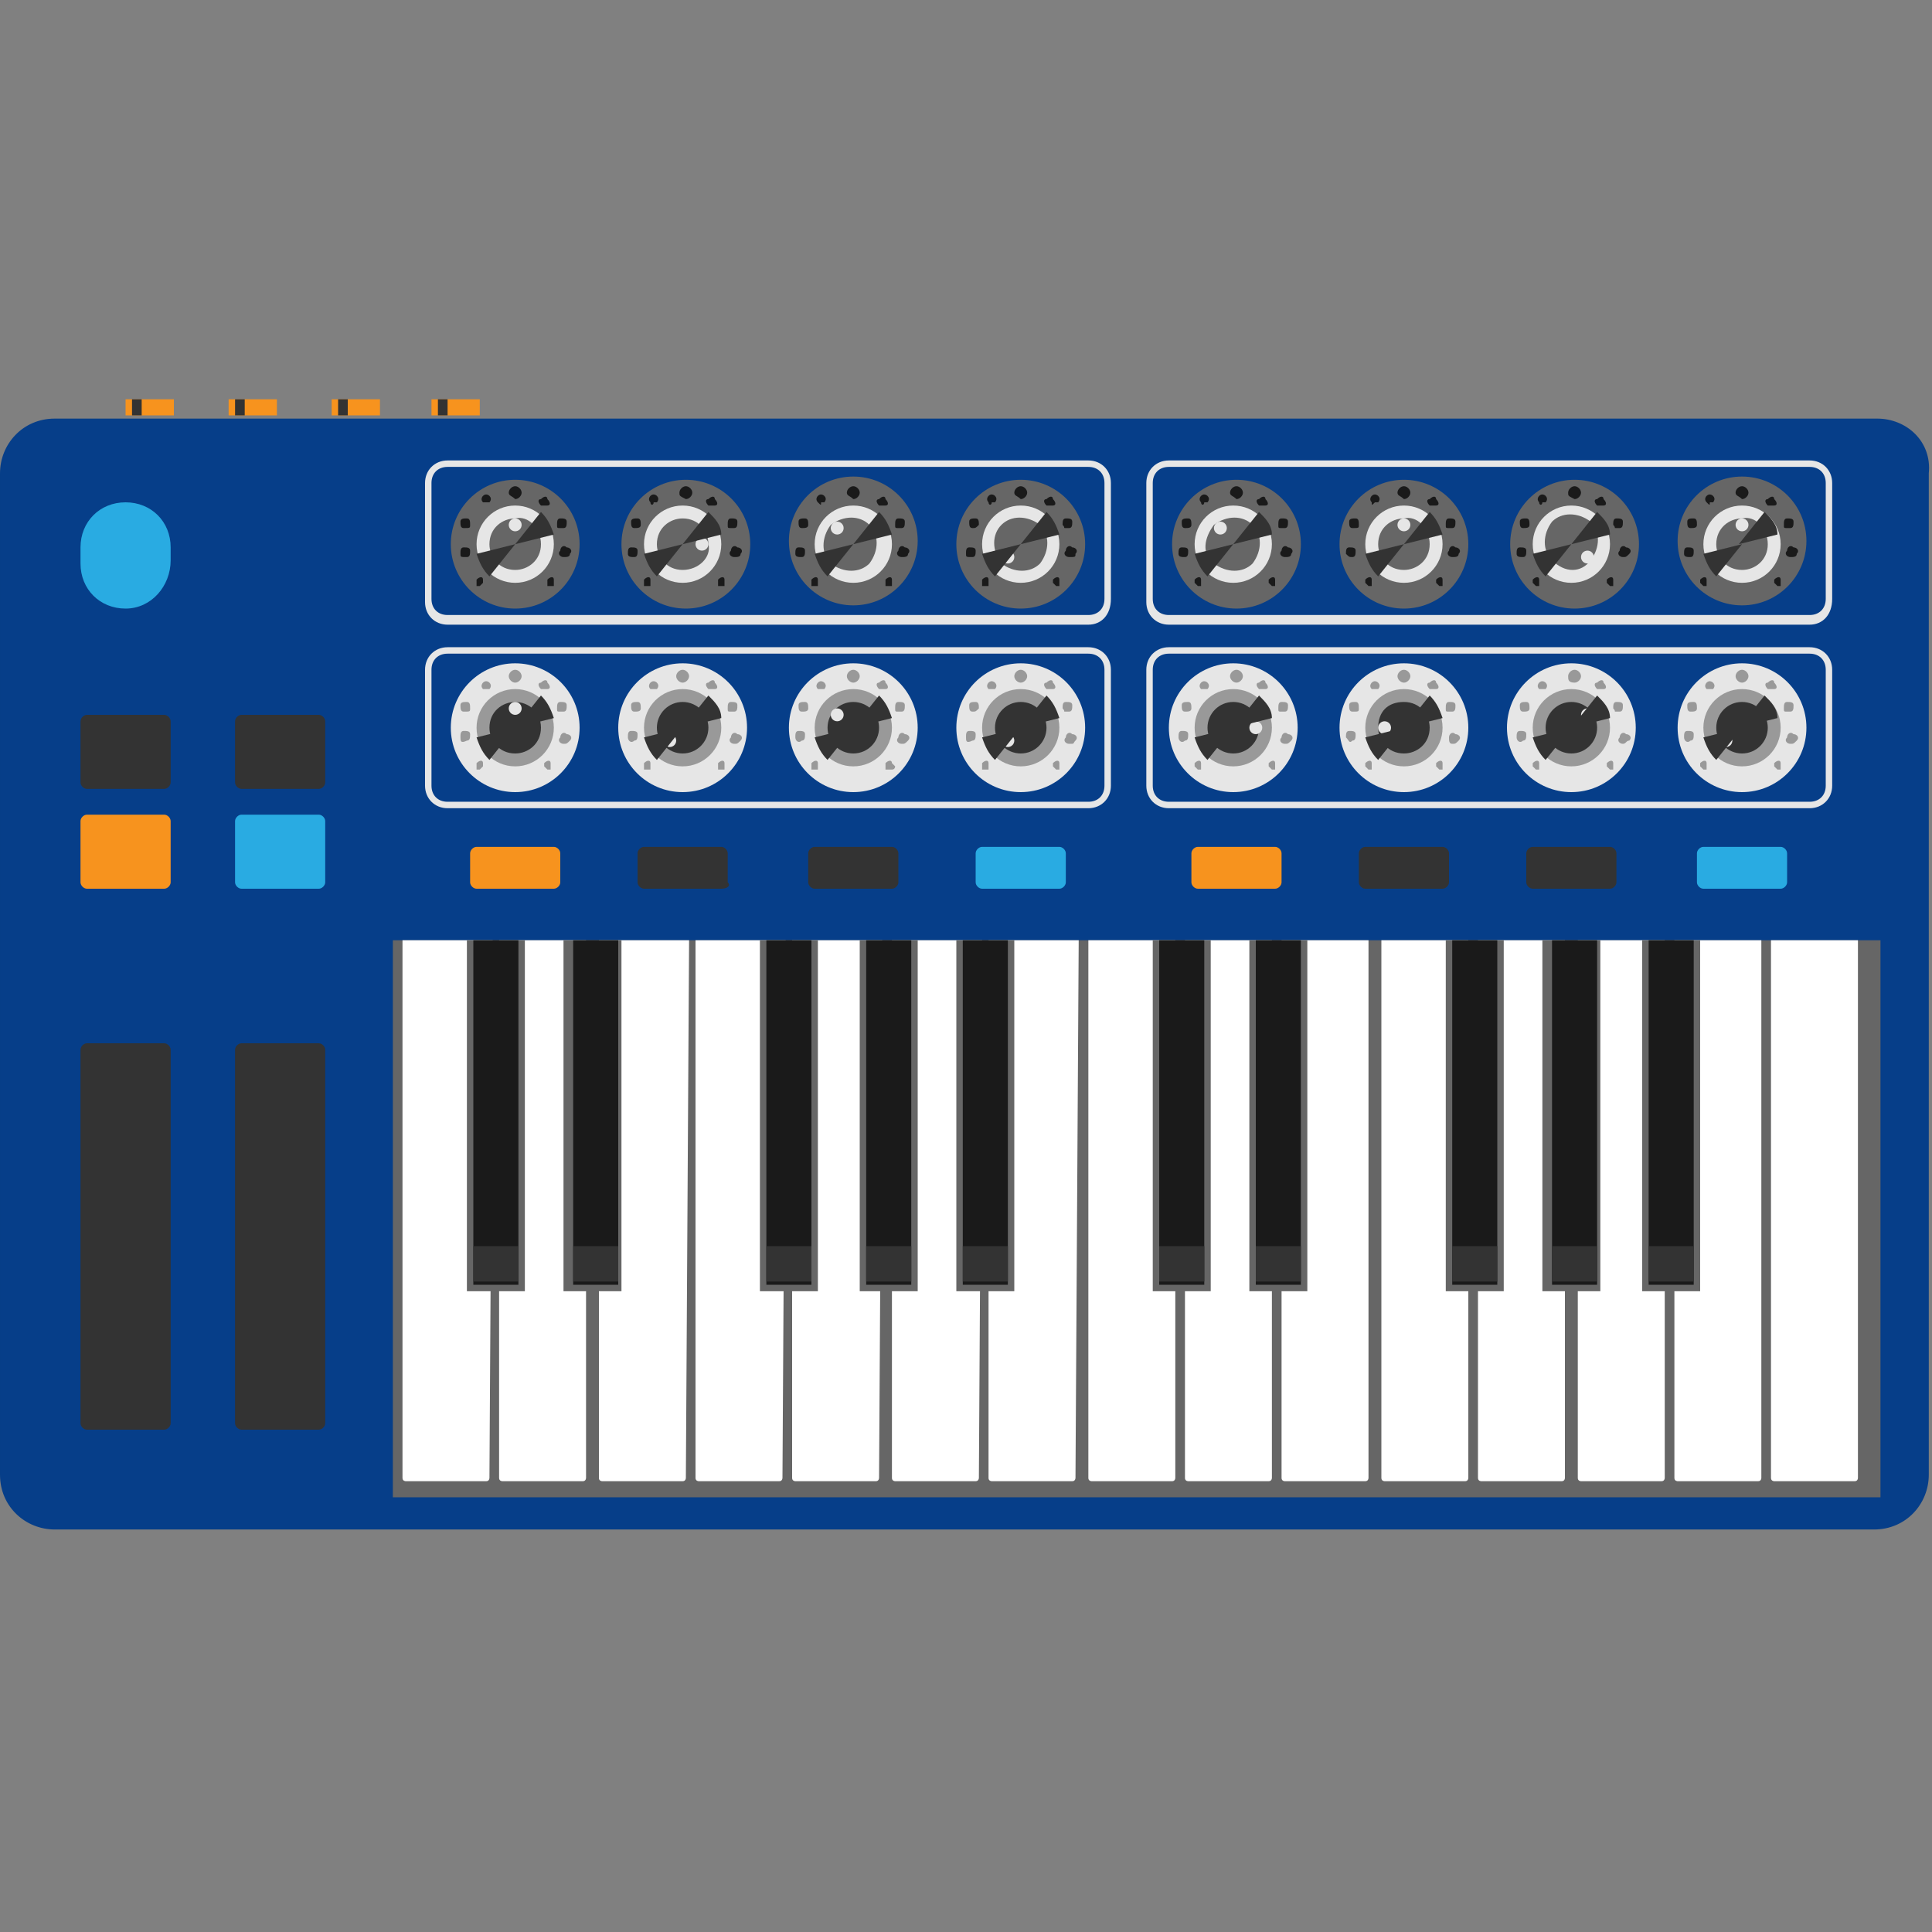 <svg enable-background="new 0 0 60 60" height="60" viewBox="0 0 60 60" width="60" xmlns="http://www.w3.org/2000/svg"><rect x="0" y="0" width="60" height="60" fill="#808080" stroke="none"/><path d="m58.3 13h-56.6c-1 0-1.7.8-1.7 1.7v31.1c0 1 .8 1.7 1.7 1.7h56.5c1 0 1.7-.8 1.7-1.7v-31.1c.1-1-.7-1.7-1.6-1.7z" fill="#063e89"/><path d="m12.2 29.2h46.2v17.3h-46.2z" fill="#666"/><g fill="#fff"><path d="m15.3 29.2h-2.8v16.7c0 .1.1.1.1.1h2.5c.1 0 .1-.1.1-.1z"/><path d="m18.3 29.2h-2.8v16.7c0 .1.1.1.1.1h2.5c.1 0 .1-.1.1-.1v-16.7z"/><path d="m21.4 29.2h-2.8v16.7c0 .1.1.1.1.1h2.5c.1 0 .1-.1.1-.1z"/><path d="m24.4 29.2h-2.8v16.7c0 .1.1.1.1.1h2.5c.1 0 .1-.1.1-.1z"/><path d="m27.4 29.2h-2.8v16.7c0 .1.1.1.1.1h2.5c.1 0 .1-.1.1-.1z"/><path d="m30.5 29.2h-2.8v16.7c0 .1.1.1.1.1h2.5c.1 0 .1-.1.1-.1z"/><path d="m33.5 29.2h-2.8v16.7c0 .1.1.1.1.1h2.5c.1 0 .1-.1.1-.1z"/><path d="m36.6 29.2h-2.8v16.7c0 .1.1.1.1.1h2.5c.1 0 .1-.1.1-.1v-16.7z"/><path d="m39.6 29.2h-2.8v16.7c0 .1.1.1.1.1h2.5c.1 0 .1-.1.1-.1v-16.7z"/><path d="m42.6 29.2h-2.8v16.7c0 .1.1.1.1.1h2.5c.1 0 .1-.1.1-.1v-16.7z"/><path d="m45.7 29.2h-2.8v16.7c0 .1.1.1.1.1h2.5c.1 0 .1-.1.1-.1v-16.7z"/><path d="m48.7 29.2h-2.8v16.7c0 .1.1.1.1.1h2.5c.1 0 .1-.1.1-.1v-16.7z"/><path d="m51.8 29.2h-2.8v16.7c0 .1.1.1.1.1h2.5c.1 0 .1-.1.1-.1v-16.7z"/><path d="m54.8 29.2h-2.8v16.7c0 .1.1.1.1.1h2.5c.1 0 .1-.1.1-.1v-16.7z"/><path d="m57.8 29.2h-2.8v16.7c0 .1.1.1.1.1h2.5c.1 0 .1-.1.1-.1v-16.7z"/></g><path d="m14.5 29.2h1.8v10.9h-1.8z" fill="#666"/><path d="m14.7 29.2h1.4v10.7h-1.4z" fill="#1a1a1a"/><path d="m14.7 38.7h1.4v1.1h-1.4z" fill="#333"/><path d="m17.5 29.2h1.8v10.9h-1.8z" fill="#666"/><path d="m17.8 29.2h1.4v10.7h-1.4z" fill="#1a1a1a"/><path d="m17.8 38.7h1.4v1.1h-1.4z" fill="#333"/><path d="m23.6 29.2h1.8v10.9h-1.8z" fill="#666"/><path d="m23.8 29.2h1.4v10.7h-1.4z" fill="#1a1a1a"/><path d="m23.8 38.7h1.4v1.1h-1.4z" fill="#333"/><path d="m26.7 29.2h1.8v10.9h-1.8z" fill="#666"/><path d="m26.9 29.2h1.4v10.7h-1.4z" fill="#1a1a1a"/><path d="m26.9 38.7h1.4v1.1h-1.4z" fill="#333"/><path d="m29.7 29.2h1.8v10.9h-1.8z" fill="#666"/><path d="m29.9 29.2h1.4v10.7h-1.4z" fill="#1a1a1a"/><path d="m29.9 38.7h1.4v1.1h-1.4z" fill="#333"/><path d="m35.8 29.2h1.8v10.9h-1.8z" fill="#666"/><path d="m36 29.2h1.4v10.7h-1.4z" fill="#1a1a1a"/><path d="m36 38.7h1.4v1.1h-1.4z" fill="#333"/><path d="m38.8 29.2h1.8v10.9h-1.8z" fill="#666"/><path d="m39 29.2h1.4v10.7h-1.4z" fill="#1a1a1a"/><path d="m39 38.7h1.4v1.1h-1.4z" fill="#333"/><path d="m44.9 29.2h1.8v10.9h-1.8z" fill="#666"/><path d="m45.1 29.2h1.4v10.7h-1.4z" fill="#1a1a1a"/><path d="m45.1 38.7h1.4v1.1h-1.4z" fill="#333"/><path d="m47.9 29.2h1.8v10.9h-1.8z" fill="#666"/><path d="m48.2 29.2h1.4v10.7h-1.4z" fill="#1a1a1a"/><path d="m48.2 38.7h1.4v1.1h-1.4z" fill="#333"/><path d="m51 29.2h1.8v10.9h-1.8z" fill="#666"/><path d="m51.2 29.2h1.4v10.7h-1.4z" fill="#1a1a1a"/><path d="m51.2 38.7h1.4v1.1h-1.4z" fill="#333"/><path d="m17.2 27.6h-2.4c-.1 0-.2-.1-.2-.2v-.9c0-.1.1-.2.2-.2h2.4c.1 0 .2.1.2.2v.9c0 .1-.1.2-.2.2z" fill="#f7931e"/><path d="m22.4 27.6h-2.4c-.1 0-.2-.1-.2-.2v-.9c0-.1.1-.2.2-.2h2.4c.1 0 .2.1.2.2v.9c.1.1 0 .2-.2.2z" fill="#333"/><path d="m27.7 27.6h-2.4c-.1 0-.2-.1-.2-.2v-.9c0-.1.1-.2.2-.2h2.4c.1 0 .2.1.2.2v.9c0 .1-.1.2-.2.2z" fill="#333"/><path d="m32.9 27.6h-2.4c-.1 0-.2-.1-.2-.2v-.9c0-.1.1-.2.2-.2h2.4c.1 0 .2.1.2.2v.9c0 .1-.1.2-.2.2z" fill="#29abe2"/><path d="m39.6 27.6h-2.4c-.1 0-.2-.1-.2-.2v-.9c0-.1.1-.2.2-.2h2.4c.1 0 .2.1.2.2v.9c0 .1-.1.2-.2.2z" fill="#f7931e"/><path d="m44.8 27.6h-2.4c-.1 0-.2-.1-.2-.2v-.9c0-.1.1-.2.2-.2h2.4c.1 0 .2.1.2.2v.9c0 .1-.1.2-.2.2z" fill="#333"/><path d="m50 27.6h-2.4c-.1 0-.2-.1-.2-.2v-.9c0-.1.1-.2.2-.2h2.4c.1 0 .2.1.2.2v.9c0 .1-.1.2-.2.2z" fill="#333"/><path d="m55.3 27.6h-2.4c-.1 0-.2-.1-.2-.2v-.9c0-.1.1-.2.2-.2h2.4c.1 0 .2.1.2.2v.9c0 .1-.1.2-.2.2z" fill="#29abe2"/><path d="m9.9 44.4h-2.4c-.1 0-.2-.1-.2-.2v-11.6c0-.1.1-.2.2-.2h2.4c.1 0 .2.1.2.2v11.6c0 .1-.1.2-.2.2z" fill="#333"/><path d="m5.1 44.4h-2.4c-.1 0-.2-.1-.2-.2v-11.6c0-.1.1-.2.2-.2h2.4c.1 0 .2.1.2.2v11.6c0 .1-.1.2-.2.2z" fill="#333"/><path d="m9.9 27.6h-2.4c-.1 0-.2-.1-.2-.2v-1.9c0-.1.1-.2.2-.2h2.4c.1 0 .2.1.2.2v1.9c0 .1-.1.2-.2.2z" fill="#29abe2"/><path d="m5.1 27.6h-2.4c-.1 0-.2-.1-.2-.2v-1.9c0-.1.1-.2.2-.2h2.4c.1 0 .2.1.2.2v1.9c0 .1-.1.2-.2.2z" fill="#f7931e"/><path d="m9.9 24.5h-2.4c-.1 0-.2-.1-.2-.2v-1.9c0-.1.1-.2.2-.2h2.4c.1 0 .2.1.2.2v1.9c0 .1-.1.2-.2.2z" fill="#333"/><path d="m5.1 24.5h-2.4c-.1 0-.2-.1-.2-.2v-1.9c0-.1.1-.2.2-.2h2.4c.1 0 .2.1.2.2v1.9c0 .1-.1.2-.2.2z" fill="#333"/><path d="m3.9 18.9c-.8 0-1.4-.6-1.4-1.4v-.5c0-.8.6-1.4 1.4-1.4s1.4.6 1.4 1.4v.4c0 .8-.6 1.5-1.4 1.5z" fill="#29abe2"/><ellipse cx="16" cy="16.9" fill="#666" rx="2" ry="2"/><path d="m14.9 18.2h-.1v-.1-.1c.1-.1.2-.1.2 0v.1z" fill="#1a1a1a"/><path d="m14.3 17.2c0-.1 0-.2.1-.2s.2 0 .2.1 0 .2-.1.2c-.2 0-.2 0-.2-.1zm3.2.1c-.1 0-.2-.1-.1-.2 0-.1.1-.2.2-.1.1 0 .2.1.1.2 0 .1-.1.1-.2.1zm-3.1-.9c-.1 0-.1-.1-.1-.2s.1-.1.2-.1.1.1.1.2 0 .1-.2.1c.1 0 .1 0 0 0zm2.9-.1c0-.1 0-.2.1-.2s.2 0 .2.1 0 .2-.1.2 0 0-.1 0-.1 0-.1-.1zm-2.3-.7c-.1-.1 0-.2 0-.2.1-.1.2 0 .2 0 .1.1 0 .2 0 .2h-.2c0 .1 0 .1 0 0zm1.8.1c-.1-.1-.1-.2 0-.2.1-.1.2-.1.2 0 .1.1.1.2 0 .2s-.1 0-.2 0zm-1-.4c0-.1.1-.2.2-.2s.2.1.2.2-.1.2-.2.2c-.1-.1-.2-.1-.2-.2z" fill="#1a1a1a"/><path d="m17.1 18.2h-.1v-.1-.1c.1-.1.2-.1.2 0v.1.1s0 0-.1 0z" fill="#1a1a1a"/><circle cx="16" cy="16.9" fill="#e6e6e6" r="1.2"/><path d="m16.8 16.9c0 .5-.4.8-.8.8-.5 0-.8-.4-.8-.8 0-.5.4-.8.8-.8.4-.1.8.3.8.8z" fill="#666"/><circle cx="16" cy="16.3" fill="#e6e6e6" r=".2"/><path d="m16.8 15.9-.8 1 1.2-.3c-.1-.3-.2-.5-.4-.7z" fill="#333"/><path d="m14.8 17.2c.1.3.2.5.4.7l.8-1z" fill="#333"/><ellipse cx="21.3" cy="16.9" fill="#666" rx="2" ry="2"/><path d="m20.1 18.2h-.1v-.1-.1c.1-.1.2-.1.2 0v.1.1z" fill="#1a1a1a"/><path d="m19.5 17.2c0-.1 0-.2.1-.2s.2 0 .2.1 0 .2-.1.2-.2 0-.2-.1zm3.3.1c-.1 0-.2-.1-.1-.2 0-.1.1-.2.2-.1.1 0 .2.1.1.2 0 .1-.1.1-.2.1zm-3.1-.9c-.1 0-.1-.1-.1-.2s.1-.1.2-.1.1.1.1.2-.1.1-.2.1zm2.9-.1c0-.1 0-.2.1-.2s.2 0 .2.1 0 .2-.1.2 0 0-.1 0-.1 0-.1-.1zm-2.4-.7c-.1-.1 0-.2 0-.2.1-.1.2 0 .2 0 .1.1 0 .2 0 .2h-.1c0 .1-.1.1-.1 0zm1.8.1c-.1-.1-.1-.2 0-.2.1-.1.2-.1.2 0 .1.1.1.2 0 .2s0 0-.2 0c.1 0 .1 0 0 0zm-.9-.4c0-.1.1-.2.2-.2s.2.1.2.2-.1.2-.2.2c-.2-.1-.2-.1-.2-.2z" fill="#1a1a1a"/><path d="m22.4 18.2h-.1v-.1-.1c.1-.1.2-.1.2 0v.1.1z" fill="#1a1a1a"/><circle cx="21.2" cy="16.9" fill="#e6e6e6" r="1.2"/><path d="m21.2 17.7c-.5 0-.8-.4-.8-.8 0-.5.4-.8.8-.8.5 0 .8.4.8.8.1.4-.3.8-.8.8z" fill="#666"/><circle cx="21.8" cy="16.9" fill="#e6e6e6" r=".2"/><path d="m22 15.9-.8 1 1.2-.3c0-.3-.2-.5-.4-.7z" fill="#333"/><path d="m20 17.2c.1.3.2.5.4.7l.8-1z" fill="#333"/><ellipse cx="26.5" cy="16.8" fill="#666" rx="2" ry="2"/><path d="m25.3 18.2h-.1v-.1-.1c.1-.1.2-.1.2 0v.1.1s0 0-.1 0z" fill="#1a1a1a"/><path d="m24.7 17.2c0-.1 0-.2.1-.2s.2 0 .2.1 0 .2-.1.2-.2 0-.2-.1zm3.3.1c-.1 0-.2-.1-.1-.2 0-.1.1-.2.2-.1.1 0 .2.1.1.2 0 .1-.1.1-.2.1zm-3.1-.9c-.1 0-.1-.1-.1-.2s.1-.1.2-.1.1.1.1.2-.1.1-.2.1zm2.9-.1c0-.1 0-.2.1-.2s.2 0 .2.1 0 .2-.1.2 0 0-.1 0-.1 0-.1-.1zm-2.4-.7c-.1-.1 0-.2 0-.2.1-.1.2 0 .2 0 .1.1 0 .2 0 .2h-.1c0 .1 0 .1-.1 0zm1.9.1c-.1-.1-.1-.2 0-.2.1-.1.2-.1.2 0 .1.1.1.2 0 .2s-.1 0-.2 0zm-1-.4c0-.1.1-.2.2-.2s.2.1.2.2-.1.2-.2.2c-.1-.1-.2-.1-.2-.2z" fill="#1a1a1a"/><path d="m27.6 18.2h-.1v-.1-.1c.1-.1.2-.1.2 0v.1.1z" fill="#1a1a1a"/><circle cx="26.5" cy="16.9" fill="#e6e6e6" r="1.2"/><path d="m27 16.3c.3.3.3.8 0 1.2-.3.3-.8.3-1.2 0-.3-.3-.3-.8 0-1.2.4-.3.9-.3 1.2 0z" fill="#666"/><circle cx="26" cy="16.4" fill="#e6e6e6" r=".2"/><path d="m27.3 15.9-.8 1 1.2-.3c-.1-.3-.2-.5-.4-.7z" fill="#333"/><path d="m25.3 17.2c.1.3.2.5.4.7l.8-1z" fill="#333"/><ellipse cx="31.7" cy="16.9" fill="#666" rx="2" ry="2"/><path d="m30.6 18.2h-.1v-.1-.1c.1-.1.2-.1.2 0v.1.1z" fill="#1a1a1a"/><path d="m30 17.2c0-.1 0-.2.1-.2s.2 0 .2.1 0 .2-.1.2c-.2 0-.2 0-.2-.1zm3.2.1c-.1 0-.2-.1-.1-.2 0-.1.1-.2.2-.1.1 0 .2.1.1.2 0 .1 0 .1-.2.1.1 0 .1 0 0 0zm-3-.9c-.1 0-.1-.1-.1-.2s.1-.1.2-.1.1.1.1.2c-.1.1-.1.1-.2.1zm2.8-.1c0-.1 0-.2.1-.2s.2 0 .2.1 0 .2-.1.2 0 0-.1 0 0 0-.1-.1zm-2.3-.7c-.1-.1 0-.2 0-.2.1-.1.2 0 .2 0 .1.1 0 .2 0 .2h-.1c0 .1-.1.1-.1 0zm1.8.1c-.1-.1-.1-.2 0-.2.1-.1.2-.1.2 0 .1.1.1.2 0 .2s-.1 0-.2 0zm-1-.4c0-.1.1-.2.2-.2s.2.1.2.2-.1.2-.2.2c-.1-.1-.2-.1-.2-.2z" fill="#1a1a1a"/><path d="m32.8 18.2-.1-.1v-.1c.1-.1.2-.1.2 0v.1.1s0 0-.1 0z" fill="#1a1a1a"/><circle cx="31.7" cy="16.9" fill="#e6e6e6" r="1.2"/><path d="m31.1 16.3c.3-.3.8-.3 1.2 0 .3.3.3.8 0 1.2-.3.3-.8.3-1.2 0-.3-.4-.3-.9 0-1.2z" fill="#666"/><circle cx="31.3" cy="17.3" fill="#e6e6e6" r=".2"/><path d="m32.5 15.9-.8 1 1.2-.3c-.1-.3-.2-.5-.4-.7z" fill="#333"/><path d="m30.5 17.2c.1.3.2.5.4.7l.8-1z" fill="#333"/><ellipse cx="38.4" cy="16.9" fill="#666" rx="2" ry="2"/><path d="m37.2 18.2-.1-.1v-.1c.1-.1.2-.1.2 0v.1.1s0 0-.1 0z" fill="#1a1a1a"/><path d="m36.6 17.2c0-.1 0-.2.1-.2s.2 0 .2.1 0 .2-.1.2-.2 0-.2-.1zm3.3.1c-.1 0-.2-.1-.1-.2 0-.1.1-.2.2-.1.1 0 .2.1.1.2 0 .1-.1.1-.2.1zm-3.1-.9c-.1 0-.1-.1-.1-.2s.1-.1.2-.1.1.1.1.2-.1.1-.2.1zm2.9-.1c0-.1 0-.2.1-.2s.2 0 .2.1 0 .2-.1.2 0 0-.1 0-.1 0-.1-.1zm-2.4-.7c-.1-.1 0-.2 0-.2.1-.1.2 0 .2 0 .1.1 0 .2 0 .2h-.1c0 .1-.1.1-.1 0zm1.8.1c-.1-.1-.1-.2 0-.2.1-.1.2-.1.2 0 .1.1.1.2 0 .2s0 0-.2 0c.1 0 .1 0 0 0zm-.9-.4c0-.1.1-.2.2-.2s.2.1.2.2-.1.2-.2.2c-.1-.1-.2-.1-.2-.2z" fill="#1a1a1a"/><path d="m39.5 18.2-.1-.1v-.1c.1-.1.2-.1.2 0v.1.1z" fill="#1a1a1a"/><circle cx="38.3" cy="16.9" fill="#e6e6e6" r="1.2"/><path d="m38.9 16.3c.3.3.3.8 0 1.2-.3.3-.8.3-1.2 0s-.3-.8 0-1.2c.4-.3.9-.3 1.2 0z" fill="#666"/><circle cx="37.9" cy="16.4" fill="#e6e6e6" r=".2"/><path d="m39.1 15.9-.8 1 1.2-.3c0-.3-.2-.5-.4-.7z" fill="#333"/><path d="m37.1 17.2c.1.3.2.5.4.7l.8-1z" fill="#333"/><ellipse cx="43.6" cy="16.9" fill="#666" rx="2" ry="2"/><path d="m42.5 18.2-.1-.1v-.1c.1-.1.2-.1.2 0v.1.1c-.1 0-.1 0-.1 0z" fill="#1a1a1a"/><path d="m41.8 17.2c0-.1 0-.2.1-.2s.2 0 .2.1 0 .2-.1.2-.1 0-.2-.1zm3.3.1c-.1 0-.2-.1-.1-.2 0-.1.1-.2.2-.1.1 0 .2.1.1.2 0 .1-.1.1-.2.1zm-3.1-.9c-.1 0-.1-.1-.1-.2s.1-.1.2-.1.1.1.1.2 0 .1-.2.1c.1 0 .1 0 0 0zm2.9-.1c0-.1 0-.2.1-.2s.2 0 .2.1 0 .2-.1.2 0 0-.1 0-.1 0-.1-.1zm-2.3-.7c-.1-.1 0-.2 0-.2.1-.1.2 0 .2 0 .1.1 0 .2 0 .2h-.1c-.1.1-.1.1-.1 0zm1.8.1c-.1-.1-.1-.2 0-.2.1-.1.2-.1.2 0 .1.1.1.2 0 .2s-.1 0-.2 0zm-1-.4c0-.1.1-.2.2-.2s.2.1.2.2-.1.2-.2.2c-.1-.1-.2-.1-.2-.2z" fill="#1a1a1a"/><path d="m44.7 18.2-.1-.1v-.1c.1-.1.2-.1.2 0v.1.1s0 0-.1 0z" fill="#1a1a1a"/><circle cx="43.6" cy="16.9" fill="#e6e6e6" r="1.2"/><path d="m44.4 16.9c0 .5-.4.8-.8.8-.5 0-.8-.4-.8-.8 0-.5.4-.8.8-.8.4-.1.8.3.8.8z" fill="#666"/><circle cx="43.6" cy="16.3" fill="#e6e6e6" r=".2"/><path d="m44.4 15.9-.8 1 1.2-.3c-.1-.3-.2-.5-.4-.7z" fill="#333"/><path d="m42.4 17.2c.1.3.2.5.4.7l.8-1z" fill="#333"/><ellipse cx="48.9" cy="16.9" fill="#666" rx="2" ry="2"/><path d="m47.7 18.2-.1-.1v-.1c.1-.1.2-.1.2 0v.1.1z" fill="#1a1a1a"/><path d="m47.1 17.2c0-.1 0-.2.1-.2s.2 0 .2.1 0 .2-.1.2-.2 0-.2-.1zm3.3.1c-.1 0-.2-.1-.1-.2 0-.1.1-.2.2-.1.1 0 .2.1.1.2s-.1.1-.2.1zm-3.1-.9c-.1 0-.1-.1-.1-.2s.1-.1.2-.1.1.1.1.2-.1.1-.2.1zm2.8-.1c0-.1 0-.2.1-.2s.2 0 .2.1 0 .2-.1.2 0 0-.1 0 0 0-.1-.1zm-2.3-.7c-.1-.1 0-.2 0-.2.1-.1.2 0 .2 0 .1.1 0 .2 0 .2h-.1c0 .1-.1.1-.1 0zm1.8.1c-.1-.1-.1-.2 0-.2.1-.1.2-.1.2 0 .1.1.1.2 0 .2s0 0-.2 0zm-.9-.4c0-.1.1-.2.2-.2s.2.1.2.2-.1.2-.2.2c-.2-.1-.2-.1-.2-.2z" fill="#1a1a1a"/><path d="m50 18.2-.1-.1v-.1c.1-.1.2-.1.2 0v.1.1c-.1 0-.1 0-.1 0z" fill="#1a1a1a"/><circle cx="48.8" cy="16.9" fill="#e6e6e6" r="1.2"/><path d="m48.2 17.4c-.3-.3-.3-.8 0-1.2.3-.3.8-.3 1.2 0 .3.3.3.8 0 1.2s-.8.4-1.2 0z" fill="#666"/><circle cx="49.3" cy="17.3" fill="#e6e6e6" r=".2"/><path d="m49.6 15.9-.8 1 1.2-.3c0-.3-.2-.5-.4-.7z" fill="#333"/><path d="m47.6 17.2c.1.3.2.5.4.7l.8-1z" fill="#333"/><ellipse cx="54.1" cy="16.8" fill="#666" rx="2" ry="2"/><path d="m52.9 18.2-.1-.1v-.1c.1-.1.2-.1.2 0v.1.1s0 0-.1 0z" fill="#1a1a1a"/><path d="m52.3 17.2c0-.1 0-.2.1-.2s.2 0 .2.1 0 .2-.1.2-.2 0-.2-.1zm3.3.1c-.1 0-.2-.1-.1-.2 0-.1.1-.2.2-.1.1 0 .2.1.1.2 0 .1-.1.1-.2.1zm-3.1-.9c-.1 0-.1-.1-.1-.2s.1-.1.2-.1.1.1.1.2-.1.1-.2.1zm2.9-.1c0-.1 0-.2.1-.2s.2 0 .2.1 0 .2-.1.2 0 0-.1 0-.1 0-.1-.1zm-2.4-.7c-.1-.1 0-.2 0-.2.1-.1.2 0 .2 0 .1.1 0 .2 0 .2h-.1c0 .1 0 .1-.1 0zm1.9.1c-.1-.1-.1-.2 0-.2.1-.1.2-.1.2 0 .1.1.1.2 0 .2s-.1 0-.2 0zm-1-.4c0-.1.1-.2.2-.2s.2.1.2.2-.1.2-.2.2c-.1-.1-.2-.1-.2-.2z" fill="#1a1a1a"/><path d="m55.2 18.2-.1-.1v-.1c.1-.1.2-.1.2 0v.1.1z" fill="#1a1a1a"/><circle cx="54.1" cy="16.9" fill="#e6e6e6" r="1.2"/><path d="m54.9 16.9c0 .5-.4.8-.8.8-.5 0-.8-.4-.8-.8 0-.5.4-.8.8-.8.4-.1.8.3.8.8z" fill="#666"/><circle cx="54.1" cy="16.3" fill="#e6e6e6" r=".2"/><path d="m54.8 15.9-.8 1 1.2-.3c0-.3-.2-.5-.4-.7z" fill="#333"/><path d="m52.9 17.2c.1.3.2.5.4.7l.8-1z" fill="#333"/><circle cx="16" cy="22.6" fill="#e6e6e6" r="2"/><path d="m14.9 23.9h-.1v-.1-.1c.1-.1.2-.1.2 0v.1z" fill="#999"/><path d="m14.3 22.9c0-.1 0-.2.1-.2s.2 0 .2.1 0 .2-.1.2c-.2.1-.2 0-.2-.1zm3.2.2c-.1 0-.2-.1-.1-.2 0-.1.1-.2.2-.1.1 0 .2.1.1.2s-.1.1-.2.1zm-3.1-1c-.1 0-.1-.1-.1-.2s.1-.1.2-.1.1.1.1.2 0 .1-.2.1c.1 0 .1 0 0 0zm2.9-.1c0-.1 0-.2.1-.2s.2 0 .2.1 0 .2-.1.2 0 0-.1 0-.1 0-.1-.1zm-2.3-.6c-.1-.1 0-.2 0-.2.1-.1.2 0 .2 0 .1.1 0 .2 0 .2zm1.8 0c-.1-.1-.1-.2 0-.2.1-.1.2-.1.2 0 .1.1.1.2 0 .2s-.1 0-.2 0zm-1-.4c0-.1.1-.2.2-.2s.2.1.2.2-.1.2-.2.2-.2-.1-.2-.2z" fill="#999"/><path d="m17.1 23.9h-.1l-.1-.1v-.1c.1-.1.2-.1.2 0v.1z" fill="#999"/><circle cx="16" cy="22.6" fill="#999" r="1.2"/><path d="m16.8 22.6c0 .5-.4.8-.8.8-.5 0-.8-.4-.8-.8 0-.5.4-.8.8-.8s.8.3.8.8z" fill="#333"/><circle cx="16" cy="22" fill="#e6e6e6" r=".2"/><path d="m16.8 21.6-.8 1 1.2-.3c-.1-.3-.2-.5-.4-.7z" fill="#333"/><path d="m14.8 22.9c.1.3.2.5.4.7l.8-1z" fill="#333"/><circle cx="21.2" cy="22.6" fill="#e6e6e6" r="2"/><path d="m20.1 23.9h-.1v-.1-.1c.1-.1.2-.1.2 0v.1.1z" fill="#999"/><path d="m19.5 22.9c0-.1 0-.2.1-.2s.2 0 .2.1 0 .2-.1.2c-.1.1-.2 0-.2-.1zm3.3.2c-.1 0-.2-.1-.1-.2 0-.1.1-.2.2-.1.1 0 .2.1.1.2s-.1.1-.2.1zm-3.1-1c-.1 0-.1-.1-.1-.2s.1-.1.2-.1.1.1.1.2-.1.1-.2.1zm2.9-.1c0-.1 0-.2.1-.2s.2 0 .2.1 0 .2-.1.2 0 0-.1 0-.1 0-.1-.1zm-2.4-.6c-.1-.1 0-.2 0-.2.1-.1.2 0 .2 0 .1.1 0 .2 0 .2h-.1zm1.8 0c-.1-.1-.1-.2 0-.2.1-.1.2-.1.2 0 .1.1.1.2 0 .2s0 0-.2 0c.1 0 .1 0 0 0zm-.8-.2c-.1 0-.2-.1-.2-.2s.1-.2.2-.2.2.1.2.2-.1.2-.2.2z" fill="#999"/><path d="m22.4 23.9h-.1v-.1-.1c.1-.1.2-.1.2 0v.1.1z" fill="#999"/><circle cx="21.2" cy="22.6" fill="#999" r="1.2"/><circle cx="21.2" cy="22.6" fill="#333" r=".8"/><circle cx="20.8" cy="23" fill="#e6e6e6" r=".2"/><path d="m22 21.6-.8 1 1.2-.3c0-.3-.2-.5-.4-.7z" fill="#333"/><path d="m20 22.9c.1.3.2.5.4.7l.8-1z" fill="#333"/><circle cx="26.5" cy="22.6" fill="#e6e6e6" r="2"/><path d="m25.3 23.9h-.1v-.1-.1c.1-.1.2-.1.2 0v.1.1s0 0-.1 0z" fill="#999"/><path d="m24.7 22.9c0-.1 0-.2.1-.2s.2 0 .2.1 0 .2-.1.2c-.1.1-.2 0-.2-.1zm3.3.2c-.1 0-.2-.1-.1-.2 0-.1.1-.2.2-.1.1 0 .2.1.1.2s-.1.1-.2.1zm-3.1-1c-.1 0-.1-.1-.1-.2s.1-.1.2-.1.1.1.1.2-.1.1-.2.1zm2.9-.1c0-.1 0-.2.1-.2s.2 0 .2.1 0 .2-.1.2 0 0-.1 0-.1 0-.1-.1zm-2.4-.6c-.1-.1 0-.2 0-.2.1-.1.2 0 .2 0 .1.1 0 .2 0 .2h-.1s0 0-.1 0zm1.9 0c-.1-.1-.1-.2 0-.2.1-.1.2-.1.2 0 .1.1.1.2 0 .2s-.1 0-.2 0zm-1-.4c0-.1.1-.2.2-.2s.2.1.2.2-.1.2-.2.2-.2-.1-.2-.2z" fill="#999"/><path d="m27.6 23.9h-.1v-.1-.1c.1-.1.2-.1.2 0l.1.1s0 .1-.1.1z" fill="#999"/><circle cx="26.5" cy="22.6" fill="#999" r="1.2"/><circle cx="26.5" cy="22.6" fill="#333" r=".8"/><circle cx="26" cy="22.2" fill="#e6e6e6" r=".2"/><path d="m27.3 21.6-.8 1 1.2-.3c-.1-.3-.2-.5-.4-.7z" fill="#333"/><path d="m25.3 22.9c.1.3.2.5.4.7l.8-1z" fill="#333"/><circle cx="31.7" cy="22.6" fill="#e6e6e6" r="2"/><path d="m30.6 23.9h-.1v-.1-.1c.1-.1.2-.1.2 0v.1.1z" fill="#999"/><path d="m30 22.9c0-.1 0-.2.1-.2s.2 0 .2.1 0 .2-.1.2c-.2.1-.2 0-.2-.1zm3.2.2c-.1 0-.2-.1-.1-.2 0-.1.1-.2.2-.1.1 0 .2.1.1.2s0 .1-.2.1c.1 0 .1 0 0 0zm-3-1c-.1 0-.1-.1-.1-.2s.1-.1.2-.1.1.1.1.2c-.1.1-.1.1-.2.1zm2.8-.1c0-.1 0-.2.1-.2s.2 0 .2.1 0 .2-.1.2 0 0-.1 0 0 0-.1-.1zm-2.3-.6c-.1-.1 0-.2 0-.2.1-.1.2 0 .2 0 .1.1 0 .2 0 .2h-.1zm1.8 0c-.1-.1-.1-.2 0-.2.1-.1.2-.1.2 0 .1.1.1.2 0 .2s-.1 0-.2 0zm-.8-.2c-.1 0-.2-.1-.2-.2s.1-.2.2-.2.2.1.2.2-.1.2-.2.2z" fill="#999"/><path d="m32.8 23.9-.1-.1v-.1c.1-.1.2-.1.2 0v.1.1s0 0-.1 0z" fill="#999"/><circle cx="31.7" cy="22.6" fill="#999" r="1.2"/><circle cx="31.7" cy="22.6" fill="#333" r=".8"/><circle cx="31.3" cy="23" fill="#e6e6e6" r=".2"/><path d="m32.5 21.6-.8 1 1.2-.3c-.1-.3-.2-.5-.4-.7z" fill="#333"/><path d="m30.5 22.9c.1.3.2.5.4.7l.8-1z" fill="#333"/><circle cx="38.3" cy="22.6" fill="#e6e6e6" r="2"/><path d="m37.2 23.9-.1-.1v-.1c.1-.1.2-.1.2 0v.1.1s0 0-.1 0z" fill="#999"/><path d="m36.6 22.9c0-.1 0-.2.1-.2s.2 0 .2.1 0 .2-.1.2c-.1.1-.2 0-.2-.1zm3.3.2c-.1 0-.2-.1-.1-.2 0-.1.1-.2.2-.1.1 0 .2.1.1.2s-.1.1-.2.1zm-3.1-1c-.1 0-.1-.1-.1-.2s.1-.1.2-.1.1.1.1.2-.1.1-.2.1zm2.9-.1c0-.1 0-.2.1-.2s.2 0 .2.1 0 .2-.1.2 0 0-.1 0-.1 0-.1-.1zm-2.4-.6c-.1-.1 0-.2 0-.2.1-.1.2 0 .2 0 .1.1 0 .2 0 .2h-.1zm1.8 0c-.1-.1-.1-.2 0-.2.1-.1.2-.1.2 0 .1.1.1.2 0 .2s0 0-.2 0c.1 0 .1 0 0 0zm-.9-.4c0-.1.1-.2.2-.2s.2.1.2.2-.1.2-.2.2-.2-.1-.2-.2z" fill="#999"/><path d="m39.5 23.9-.1-.1v-.1c.1-.1.2-.1.2 0v.1.1z" fill="#999"/><circle cx="38.3" cy="22.6" fill="#999" r="1.2"/><circle cx="38.3" cy="22.6" fill="#333" r=".8"/><circle cx="39" cy="22.6" fill="#e6e6e6" r=".2"/><path d="m39.1 21.6-.8 1 1.2-.3c0-.3-.2-.5-.4-.7z" fill="#333"/><path d="m37.1 22.9c.1.3.2.5.4.7l.8-1z" fill="#333"/><circle cx="43.6" cy="22.6" fill="#e6e6e6" r="2"/><path d="m42.5 23.9-.1-.1v-.1c.1-.1.2-.1.2 0v.1.1c-.1 0-.1 0-.1 0z" fill="#999"/><path d="m41.8 22.9c0-.1 0-.2.1-.2s.2 0 .2.1 0 .2-.1.2c-.1.1-.1 0-.2-.1zm3.3.2c-.1 0-.1-.1-.1-.2s.1-.2.2-.1c.1 0 .2.1.1.2s-.1.1-.2.1zm-3.1-1c-.1 0-.1-.1-.1-.2s.1-.1.2-.1.1.1.1.2 0 .1-.2.1c.1 0 .1 0 0 0zm2.9-.1c0-.1 0-.2.1-.2s.2 0 .2.1 0 .2-.1.2 0 0-.1 0-.1 0-.1-.1zm-2.3-.6c-.1-.1 0-.2 0-.2.1-.1.2 0 .2 0 .1.1 0 .2 0 .2h-.1c-.1 0-.1 0-.1 0zm1.8 0c-.1-.1-.1-.2 0-.2.1-.1.2-.1.2 0 .1.1.1.2 0 .2s-.1 0-.2 0zm-.8-.2c-.1 0-.2-.1-.2-.2s.1-.2.2-.2.2.1.2.2-.1.2-.2.2z" fill="#999"/><path d="m44.7 23.9-.1-.1v-.1c.1-.1.2-.1.2 0v.1.1s0 0-.1 0z" fill="#999"/><circle cx="43.6" cy="22.6" fill="#999" r="1.2"/><path d="m43.6 21.8c.5 0 .8.4.8.8 0 .5-.4.8-.8.8-.5 0-.8-.4-.8-.8 0-.5.3-.8.8-.8z" fill="#333"/><circle cx="43" cy="22.6" fill="#e6e6e6" r=".2"/><path d="m44.4 21.6-.8 1 1.2-.3c-.1-.3-.2-.5-.4-.7z" fill="#333"/><path d="m42.4 22.9c.1.3.2.5.4.7l.8-1z" fill="#333"/><circle cx="48.8" cy="22.6" fill="#e6e6e6" r="2"/><path d="m47.7 23.9-.1-.1v-.1c.1-.1.2-.1.2 0v.1.1z" fill="#999"/><path d="m47.1 22.9c0-.1 0-.2.1-.2s.2 0 .2.1 0 .2-.1.2c-.1.1-.2 0-.2-.1zm3.3.2c-.1 0-.2-.1-.1-.2 0-.1.1-.2.2-.1.1 0 .2.1.1.2-.1 0-.1.1-.2.1zm-3.1-1c-.1 0-.1-.1-.1-.2s.1-.1.2-.1.1.1.1.2-.1.1-.2.1zm2.8-.1c0-.1 0-.2.1-.2s.2 0 .2.1 0 .2-.1.2 0 0-.1 0 0 0-.1-.1zm-2.3-.6c-.1-.1 0-.2 0-.2.1-.1.2 0 .2 0 .1.1 0 .2 0 .2h-.1zm1.8 0c-.1-.1-.1-.2 0-.2.1-.1.2-.1.2 0 .1.1.1.2 0 .2s0 0-.2 0zm-.9-.4c0-.1.1-.2.2-.2s.2.1.2.2-.1.2-.2.2c-.2 0-.2-.1-.2-.2z" fill="#999"/><path d="m50 23.9-.1-.1v-.1c.1-.1.2-.1.2 0v.1.1c-.1 0-.1 0-.1 0z" fill="#999"/><circle cx="48.8" cy="22.6" fill="#999" r="1.2"/><circle cx="48.8" cy="22.6" fill="#333" r=".8"/><circle cx="49.3" cy="22.2" fill="#e6e6e6" r=".2"/><path d="m49.6 21.6-.8 1 1.2-.3c0-.3-.2-.5-.4-.7z" fill="#333"/><path d="m47.6 22.9c.1.3.2.5.4.7l.8-1z" fill="#333"/><circle cx="54.1" cy="22.6" fill="#e6e6e6" r="2"/><path d="m52.9 23.9-.1-.1v-.1c.1-.1.2-.1.2 0v.1.1s0 0-.1 0z" fill="#999"/><path d="m52.3 22.9c0-.1 0-.2.1-.2s.2 0 .2.1 0 .2-.1.2c-.1.1-.2 0-.2-.1zm3.3.2c-.1 0-.2-.1-.1-.2 0-.1.1-.2.2-.1.1 0 .2.1.1.2s-.1.1-.2.1zm-3.1-1c-.1 0-.1-.1-.1-.2s.1-.1.2-.1.1.1.1.2-.1.1-.2.1zm2.9-.1c0-.1 0-.2.1-.2s.2 0 .2.1 0 .2-.1.2 0 0-.1 0-.1 0-.1-.1zm-2.4-.6c-.1-.1 0-.2 0-.2.1-.1.2 0 .2 0 .1.1 0 .2 0 .2h-.1s0 0-.1 0zm1.9 0c-.1-.1-.1-.2 0-.2.1-.1.2-.1.2 0 .1.1.1.2 0 .2s-.1 0-.2 0zm-1-.4c0-.1.1-.2.2-.2s.2.1.2.2-.1.2-.2.2-.2-.1-.2-.2z" fill="#999"/><path d="m55.2 23.9-.1-.1v-.1c.1-.1.2-.1.2 0v.1.1z" fill="#999"/><circle cx="54.1" cy="22.6" fill="#999" r="1.2"/><circle cx="54.1" cy="22.6" fill="#333" r=".8"/><circle cx="53.6" cy="23" fill="#e6e6e6" r=".2"/><path d="m54.8 21.6-.8 1 1.2-.3c0-.3-.2-.5-.4-.7z" fill="#333"/><path d="m52.9 22.9c.1.3.2.5.4.7l.8-1z" fill="#333"/><path d="m33.8 19.4h-19.9c-.4 0-.7-.3-.7-.7v-3.7c0-.4.3-.7.7-.7h19.9c.4 0 .7.3.7.7v3.6c0 .5-.3.8-.7.8zm-19.9-4.9c-.3 0-.5.2-.5.5v3.6c0 .3.2.5.5.5h19.9c.3 0 .5-.2.5-.5v-3.6c0-.3-.2-.5-.5-.5z" fill="#e6e6e6"/><path d="m33.8 25.1h-19.9c-.4 0-.7-.3-.7-.7v-3.6c0-.4.3-.7.7-.7h19.9c.4 0 .7.3.7.7v3.6c0 .4-.3.7-.7.7zm-19.9-4.8c-.3 0-.5.2-.5.5v3.6c0 .3.2.5.5.5h19.9c.3 0 .5-.2.5-.5v-3.6c0-.3-.2-.5-.5-.5z" fill="#e6e6e6"/><path d="m56.2 19.4h-19.9c-.4 0-.7-.3-.7-.7v-3.7c0-.4.3-.7.7-.7h19.9c.4 0 .7.3.7.7v3.6c0 .5-.3.8-.7.8zm-19.9-4.9c-.3 0-.5.2-.5.5v3.6c0 .3.2.5.5.5h19.9c.3 0 .5-.2.5-.5v-3.6c0-.3-.2-.5-.5-.5z" fill="#e6e6e6"/><path d="m56.2 25.1h-19.9c-.4 0-.7-.3-.7-.7v-3.6c0-.4.3-.7.7-.7h19.9c.4 0 .7.3.7.7v3.6c0 .4-.3.7-.7.7zm-19.9-4.8c-.3 0-.5.2-.5.5v3.6c0 .3.2.5.5.5h19.9c.3 0 .5-.2.5-.5v-3.6c0-.3-.2-.5-.5-.5z" fill="#e6e6e6"/><path d="m3.9 12.4h1.5v.5h-1.5z" fill="#f7931e"/><path d="m4.1 12.4h.3v.5h-.3z" fill="#333"/><path d="m7.1 12.4h1.5v.5h-1.5z" fill="#f7931e"/><path d="m7.3 12.4h.3v.5h-.3z" fill="#333"/><path d="m10.3 12.4h1.5v.5h-1.5z" fill="#f7931e"/><path d="m10.5 12.4h.3v.5h-.3z" fill="#333"/><path d="m13.4 12.4h1.5v.5h-1.5z" fill="#f7931e"/><path d="m13.6 12.4h.3v.5h-.3z" fill="#333"/></svg>